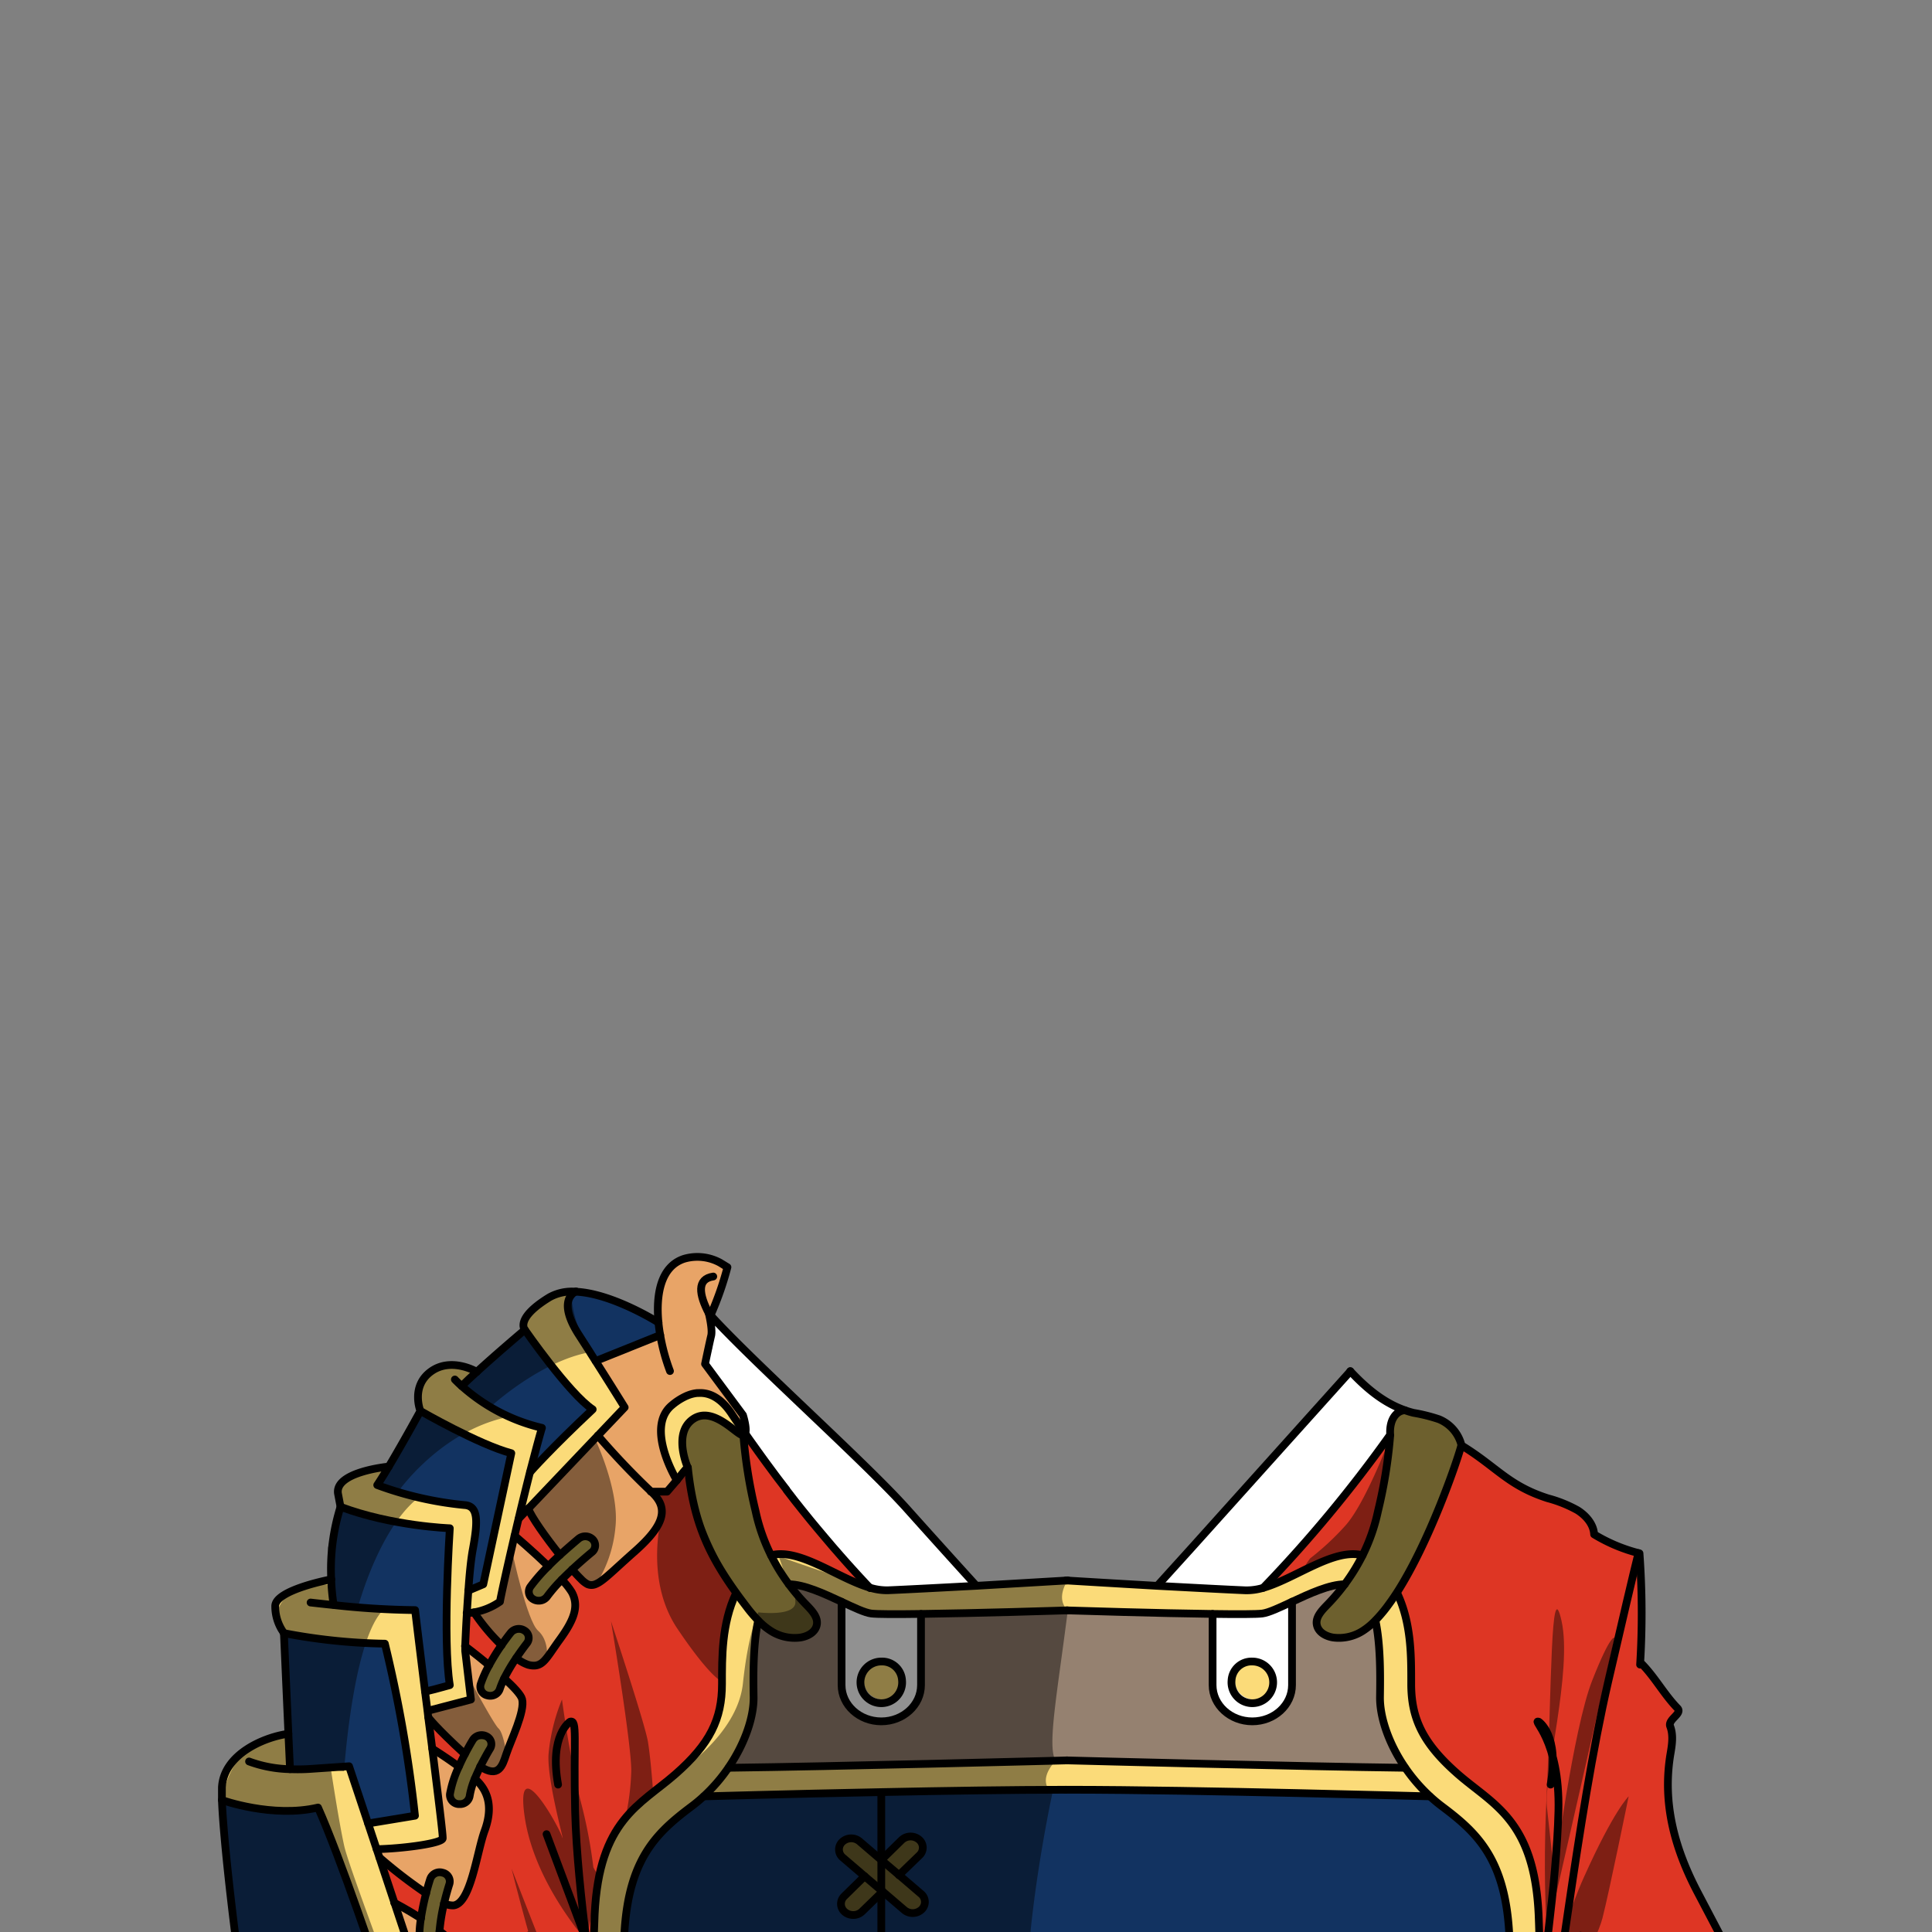 <svg xmlns="http://www.w3.org/2000/svg" viewBox="0 0 432 432">
  <rect x="0" y="0" width="432" height="432" fill="#808080" stroke="none"/>
  <defs>
    <style>.BUNTAI_OWL_OUTFIT_BUNTAI_OWL_OUTFIT_12_a{isolation:isolate;}.BUNTAI_OWL_OUTFIT_BUNTAI_OWL_OUTFIT_12_b{fill:#123361;}.BUNTAI_OWL_OUTFIT_BUNTAI_OWL_OUTFIT_12_c{fill:#e8a467;}.BUNTAI_OWL_OUTFIT_BUNTAI_OWL_OUTFIT_12_d{fill:#fbdb79;}.BUNTAI_OWL_OUTFIT_BUNTAI_OWL_OUTFIT_12_e{fill:#fff;}.BUNTAI_OWL_OUTFIT_BUNTAI_OWL_OUTFIT_12_f{fill:#958170;}.BUNTAI_OWL_OUTFIT_BUNTAI_OWL_OUTFIT_12_g{fill:#6d602e;}.BUNTAI_OWL_OUTFIT_BUNTAI_OWL_OUTFIT_12_h{fill:#de3624;}.BUNTAI_OWL_OUTFIT_BUNTAI_OWL_OUTFIT_12_i{fill:none;stroke:#000;stroke-linecap:round;stroke-linejoin:round;stroke-width:1.73px;}.BUNTAI_OWL_OUTFIT_BUNTAI_OWL_OUTFIT_12_j{opacity:0.43;mix-blend-mode:multiply;}</style>
  </defs>
  <g class="BUNTAI_OWL_OUTFIT_BUNTAI_OWL_OUTFIT_12_a">
    <path class="BUNTAI_OWL_OUTFIT_BUNTAI_OWL_OUTFIT_12_b" d="M147.63,298.53l-14.44,5.8c-.4-.64-.83-1.29-1.26-2l-2.35-3.66c-3.56-5.47-2.72-8-1.74-9.12a2.68,2.68,0,0,1,1-.75c8.18.42,18.37,6.89,18.37,6.89C147.33,296.67,147.46,297.6,147.63,298.53Z" />
    <path class="BUNTAI_OWL_OUTFIT_BUNTAI_OWL_OUTFIT_12_c" d="M97.45,453.29l-9.26-27.84s2.8,1.48,6,3.49a25.48,25.48,0,0,0-.26,6.11,2.15,2.15,0,0,0,2.2,1.84h.22a2.09,2.09,0,0,0,2-2.23,16.23,16.23,0,0,1,0-2.88c2.25,1.72,4.11,3.49,4.53,4.91,1.26,4.17-.68,17.19-1.45,21.45s-18.06,10.09-27.85,5h0C85,461.93,97.45,453.29,97.45,453.29Z" />
    <path class="BUNTAI_OWL_OUTFIT_BUNTAI_OWL_OUTFIT_12_c" d="M84.83,415.32l-.61-1.84c5.79-.12,14.66-1.29,14.77-2.42.08-.64-1-9.29-2.33-20,0,0,2.83,1.77,5.92,4a24.11,24.11,0,0,0-2,6.14,2.07,2.07,0,0,0,1.93,2.25l.27,0a2.17,2.17,0,0,0,2.21-1.79,16.79,16.79,0,0,1,1.15-3.89c3.51,3.07,3.86,7.1,2.2,11.63-1.74,4.72-3.1,16.36-7,16.71a4.74,4.74,0,0,1-2.1-.48c.58-2.45,1.17-4.27,1.19-4.31A2,2,0,0,0,99,418.75a2.25,2.25,0,0,0-2.76,1.35c0,.15-.47,1.41-.94,3.27A110.16,110.16,0,0,1,84.83,415.32Z" />
    <path class="BUNTAI_OWL_OUTFIT_BUNTAI_OWL_OUTFIT_12_c" d="M107.47,376.59A2,2,0,0,0,109,379.1a2.15,2.15,0,0,0,.62.08,2.21,2.21,0,0,0,2.13-1.46,19.35,19.35,0,0,1,1-2.43c2.08,1.88,3.77,3.68,4,4.64.71,2.72-2.52,9.22-3.55,12.34-.86,2.59-1.67,5.4-5.82,2.73h0c.86-1.72,1.7-3.22,2.2-4a1.94,1.94,0,0,0-.85-2.75,2.33,2.33,0,0,0-3,.78c-.08.12-.86,1.4-1.79,3.2-6.67-6.12-8.16-8.23-8.16-8.23h0l-.16-1.4h0l9.6-2.51-1.28-10.87s0-.4,0-1.11c0,0,2.55,1.92,5.38,4.28A24.53,24.53,0,0,0,107.47,376.59Z" />
    <path class="BUNTAI_OWL_OUTFIT_BUNTAI_OWL_OUTFIT_12_c" d="M141.79,347.08c-4.53,4-6.74,6.33-8.4,7.08a3.24,3.24,0,0,1-.45.18,2.21,2.21,0,0,1-1.58-.09,5.84,5.84,0,0,1-1.42-1.12c-.57-.56-1.27-1.29-2-2.16.91-.85,1.77-1.62,2.49-2.25h0c1.13-1,1.91-1.62,1.94-1.64a2.65,2.65,0,0,0,.29-.29,1.81,1.81,0,0,0,.19-.29.75.75,0,0,0,.07-.12c0-.09.07-.18.1-.27a1.36,1.36,0,0,0,.07-.35h0a.65.65,0,0,0,0-.24A1.2,1.2,0,0,0,133,345a1,1,0,0,0-.08-.23,1.79,1.79,0,0,0-.4-.61,2.38,2.38,0,0,0-3.14-.15c-.12.11-1.75,1.44-3.78,3.28a3.7,3.7,0,0,1-.28.28l-.11.09h0c-.43-.53-.86-1.07-1.28-1.62-.56-.73-1.11-1.46-1.64-2.18-1.08-1.47-2-2.87-2.79-4.06l-.33-.52a14.25,14.25,0,0,1-.8-1.45,1.74,1.74,0,0,1-.11-.25,1.66,1.66,0,0,1-.13-.32L133.68,321a167.46,167.46,0,0,0,11.85,12.47,7.31,7.31,0,0,1,.69.67h0C149.73,337.8,148,341.65,141.79,347.08Z" />
    <path class="BUNTAI_OWL_OUTFIT_BUNTAI_OWL_OUTFIT_12_c" d="M127.85,356c1.73,3.19.43,6.31-2.73,10.66s-3.8,6.41-7,5.59a8.59,8.59,0,0,1-2.69-1.52c1.27-1.89,2.35-3.26,2.37-3.29a1.91,1.91,0,0,0-.49-2.83,2.33,2.33,0,0,0-3.09.44c-.08.1-1,1.2-2.09,2.82a44.9,44.9,0,0,1-6.15-7.35,14.49,14.49,0,0,0,5.83-2.4c.09-.73,1.47-7.09,3.26-14.75,0,0,4,3.4,7.55,6.82a39.74,39.74,0,0,0-4,4.59,1.93,1.93,0,0,0,.64,2.8,2.32,2.32,0,0,0,1.21.33,2.28,2.28,0,0,0,1.87-.91,34.55,34.55,0,0,1,3.29-3.8A16.47,16.47,0,0,1,127.85,356Z" />
    <path class="BUNTAI_OWL_OUTFIT_BUNTAI_OWL_OUTFIT_12_c" d="M155.61,303,166,316.28s1.55,4.33-.39,2.46c-2.62-2.53-7.91-8.09-12.26-6.9-4,1.1-5.08,11.17-5.08,11.17l2.63,7.15L149,332.74l-3.51,1.34-4.86-4.31L134,322.05s7.18-2.77,7.5-3.06,11.08-10.53,11.08-10.53Z" />
    <path class="BUNTAI_OWL_OUTFIT_BUNTAI_OWL_OUTFIT_12_c" d="M159.17,294.14l3.25-9.52.11-1.07-1.66-.51-.54-1s-9-2.82-12.07,3.93a16.82,16.82,0,0,0-.63,12.6l-14.44,5.8,6.21,9.87L133.68,321l7.63,7.88,5.41-5.73,1.29-.86s-.06-7.4,3.4-9.05l3.47-1.65,4.44-14.9-.15-.89-.16-.9Z" />
    <path class="BUNTAI_OWL_OUTFIT_BUNTAI_OWL_OUTFIT_12_d" d="M166.66,320.49a.68.68,0,0,1-.43.49c-1.23.36-6.65-6.73-11.25-3.6s-1.23,10.75-1.23,10.75l-.91,1.06h0l0,0L151.34,331s-7.16-11.73-1.14-16.76a13.47,13.47,0,0,1,3.44-2.17l.31-.12.33-.12c.32-.1.63-.18.92-.24l.28-.05.38-.05.28,0c3.08-.21,5.53,1.79,7.36,4.5C164.53,317.46,165.59,319,166.66,320.49Z" />
    <path class="BUNTAI_OWL_OUTFIT_BUNTAI_OWL_OUTFIT_12_d" d="M139.72,314.72l-6,6.31-15.56,16.28L116,339.56c-.31,1.29-.61,2.57-.9,3.82-.06.24-.11.48-.17.71-.1.46-.21.91-.31,1.36-.49,2.13-.94,4.13-1.33,5.87-.12.53-.24,1-.34,1.53,0,.17-.08.34-.11.5s-.13.59-.2.87c-.2.94-.38,1.74-.51,2.37l-.2,1c0,.13,0,.24-.07.33s0,.16,0,.2q-.78.53-1.53.93h0a15.31,15.31,0,0,1-1.8.81,11.71,11.71,0,0,1-1.28.41l-.63.15-.57.11a11.35,11.35,0,0,1-1.63.15c-.19,3.14-.31,5.9-.38,7.37h0c0,.71,0,1.11,0,1.11l.66,5.56h0l.27,2.31v0l.2,1.67h0l.15,1.28-1.73.45-7.87,2.06h0c.05.46.11.93.16,1.4.31,2.4.62,4.77.9,7.05h0c1.35,10.75,2.41,19.4,2.33,20-.11,1.13-9,2.3-14.77,2.42l.61,1.84,3.36,10.13,9.26,27.84s-.35.25-1,.66l-.3.19c-.52.33-1.18.74-2,1.2l-1,.55c-.19.11-.39.23-.6.33-1,.57-2.1,1.16-3.32,1.76l-1.24.61-.11.05h0l0,0-.06,0-.2.09-.54.26-.29.13c-.65.29-1.31.58-2,.86s-1.63.65-2.47.94l-1.14.39c-.4.14-.81.27-1.22.38l-1.19.34-.07,0c-.43.12-.86.22-1.29.32s-.68.16-1,.22l-.54.1c-.78.15-1.56.26-2.34.34-.6.07-1.19.11-1.79.13-1.26,0-2.39.06-3.43.07H65.82l-.54,0c-.4,0-.78,0-1.15-.08a5.61,5.61,0,0,1-.59-.06l-.37-.05-.34-.05a8.69,8.69,0,0,1-2.73-.84l-.26-.15-.36-.23a2.85,2.85,0,0,1-.33-.25A7.27,7.27,0,0,1,57,458.38c-.11-.27-.21-.56-.32-.86a.24.24,0,0,0,0-.08v0a3.38,3.38,0,0,1-.13-.42c0-.14-.09-.29-.13-.43-.25-.89-.48-1.89-.72-3l.09,0,.33.06.09,0,1.28.21.28,0,.31,0,.65.09,1.25.15.69.07.49,0,.86.07c.79.06,1.64.11,2.53.15l.55,0h.14l.82,0a56.89,56.89,0,0,0,22-3.66c-3.88-11.62-12-35.48-16.93-46.7a30.67,30.67,0,0,1-7.75.74l-.66,0c-.4,0-.81,0-1.2-.06l-.63,0a49.15,49.15,0,0,1-8.7-1.52l-.39-.11c-1.05-.29-1.78-.53-2-.62l-.13,0c0-1.16,0-2.13,0-2.84,0-.24,0-.47.06-.7s.07-.43.11-.64A9.13,9.13,0,0,1,51,395.24c.09-.16.19-.31.29-.46a.47.47,0,0,0,.09-.12c.12-.17.25-.33.38-.49A12,12,0,0,1,53,392.88c.19-.18.37-.35.58-.52l.79-.64c.24-.17.48-.35.73-.51l.77-.5,0,0,.84-.47c.56-.31,1.14-.59,1.72-.84.29-.13.57-.25.86-.36l.47-.19,1-.34.68-.2.39-.11.79-.2c.29-.07.59-.14.87-.19h.06l.37-.07.58-.09.37,8a42.54,42.54,0,0,0,4.61-.06l4.49-.31.91-.06L77,395l1-.07,4.27,12.84L92.79,406a296.75,296.75,0,0,0-6.73-38.51c-1.42,0-2.84,0-4.24-.1l-1.21-.07c-1.86-.11-3.68-.26-5.38-.44-1.35-.15-2.63-.3-3.83-.46l-.81-.11L69,366.13,67.86,366c-2.06-.33-3.52-.61-4.11-.72l-.17,0-.13,0a6.39,6.39,0,0,1-.62-.94l-.19-.38c-.08-.15-.15-.3-.22-.46a2.69,2.69,0,0,1-.21-.52h0a2.79,2.79,0,0,1-.14-.37,6.23,6.23,0,0,1-.26-.86c-.05-.19-.08-.38-.12-.57a4.34,4.34,0,0,1-.08-.52,2.92,2.92,0,0,1-.06-.44,2.86,2.86,0,0,1,0-.42c0-.17,0-.36,0-.54a1.32,1.32,0,0,1,0-.34,2,2,0,0,1,.1-.32v0a2.28,2.28,0,0,1,.17-.3l.2-.3.09-.08a1.3,1.3,0,0,1,.19-.22l.08-.07.27-.24a4.63,4.63,0,0,1,.42-.32c.12-.09.25-.17.38-.25s.42-.25.64-.37l.47-.25a35.89,35.89,0,0,1,6.58-2.26l.67-.17.42-.1.64-.14,1-.22.16,0a49.4,49.4,0,0,0,.54,5.71c1.22.12,2.6.26,4.06.38l1.1.1.32,0h.3l.43,0,.5,0,.2,0,1.13.09c.76.06,1.53.12,2.28.16l.5,0h.26l.28,0c1.34.08,2.64.14,3.86.17l1,0h2c.63,5.33,1.42,11.78,2.22,18.28,1.1-.24,2.85-.69,5.53-1.45-1.65-10.1,0-35.08,0-35.08s-.38,0-1.07-.06h-.2l-.67,0-.25,0c-.82-.06-1.84-.16-3-.29l-.62-.07c-1.78-.21-3.86-.51-6.13-.93h0l-1.15-.22c-1.1-.21-2.23-.46-3.39-.74L83,339.07l-.33-.09-.87-.23c-1.37-.37-2.75-.79-4.12-1.26l-1.55-.56-.59-3a2.56,2.56,0,0,1,0-.39,1.9,1.9,0,0,1,0-.41v0a2.49,2.49,0,0,1,.09-.37,2,2,0,0,1,.13-.34l.09-.16a3.05,3.05,0,0,1,.63-.81h0l.39-.36.4-.31a5.84,5.84,0,0,1,.53-.33,10.91,10.91,0,0,1,1.08-.55,17.61,17.61,0,0,1,2.31-.84l.54-.15.53-.14.24-.06c.59-.14,1.18-.26,1.71-.36.35-.07.68-.13,1-.17h0l.27-.05L86,328l.16,0,.22,0,.53-.06c-.92,1.55-1.82,3-2.58,4.15.4.15.79.29,1.19.42l.94.32,1,.33,1.54.48.07,0c1.59.47,3.11.87,4.53,1.21a70.8,70.8,0,0,0,8.56,1.55l.62.06c.37,0,.71.06,1,.08,3.19.18,3,3.77,1.89,9.88-.41,2.16-.75,5.66-1,9.26l3.36-1.42s4.26-20,6.27-29.3l-.71-.2-.74-.23c-.5-.16-1-.34-1.55-.54s-1.38-.53-2.1-.83l-1.19-.5-.19-.09c-.93-.41-1.86-.84-2.79-1.27l-.41-.19-1-.47c-1.48-.72-2.89-1.44-4.16-2.11l-.71-.37-.48-.25c-1.71-.92-3.06-1.67-3.77-2.07l-.21-.12-.16-.09-.09-.05L94,315.5l-.06-.14,0-.1s0-.08,0-.13,0-.09,0-.15l-.06-.18a.17.17,0,0,0,0-.07h0l-.06-.22a3.59,3.59,0,0,1-.08-.35c0-.17-.07-.35-.1-.54a6.92,6.92,0,0,1,2.77-6.87,7.76,7.76,0,0,1,4.73-1.53l.55,0,.5,0c.29,0,.59.08.87.13l.28.06a11.37,11.37,0,0,1,1.8.54,2.65,2.65,0,0,1,.3.11,6.37,6.37,0,0,1,.72.33l.16.08h0l.16.08.14.07.08,0,0,0c-1.23,1.12-2.38,2.21-3.37,3.18.68.6,1.56,1.35,2.64,2.15l.42.31c.43.32.87.63,1.34.95l1,.65c.33.22.68.43,1,.65q.83.5,1.74,1l.68.36c.53.27,1.08.53,1.64.79l.08,0h0l1.4.61,1.32.5c.46.18.94.34,1.43.49s1.15.35,1.74.5,1,.25,1.46.36c-.78,2.66-1.71,6.15-2.66,9.92.26-.31,4.81-5.42,14-14.05-.32-.21-.65-.46-1-.74l-.59-.5-.57-.52-.59-.56c-.4-.39-.8-.81-1.21-1.24l-1.07-1.16c0-.07-.12-.14-.18-.21-.42-.48-.85-1-1.26-1.46s-.85-1-1.26-1.52c-.21-.25-.41-.5-.61-.76s-.61-.75-.89-1.12-.38-.48-.56-.71l-.34-.44c-.67-.86-1.3-1.69-1.87-2.46l-.48-.64c-1.4-1.88-2.38-3.29-2.63-3.65a.34.34,0,0,1-.06-.09s-2.33-2.51,5.53-7.29a10.23,10.23,0,0,1,6-1.23,2.68,2.68,0,0,0-1,.75c-1,1.1-1.82,3.65,1.74,9.12l2.35,3.66c.43.67.86,1.32,1.26,2C136.91,310.18,139.72,314.72,139.72,314.72Z" />
    <path class="BUNTAI_OWL_OUTFIT_BUNTAI_OWL_OUTFIT_12_b" d="M71.11,404.17c5,11.23,13.06,35.09,16.93,46.71-15.36,6.21-32.35,2.64-32.35,2.64-1.76-8.67-5.65-39.67-6.07-51C49.62,402.5,60.92,406.57,71.11,404.17Z" />
    <path class="BUNTAI_OWL_OUTFIT_BUNTAI_OWL_OUTFIT_12_b" d="M132.53,315.14c-9.2,8.63-13.75,13.74-14,14.05,1-3.77,1.89-7.26,2.68-9.92a41,41,0,0,1-17.94-9.35c1-1,2.14-2.06,3.37-3.18h0c4.91-4.48,10.74-9.39,10.74-9.39S127.29,311.68,132.53,315.14Z" />
    <path class="BUNTAI_OWL_OUTFIT_BUNTAI_OWL_OUTFIT_12_b" d="M114.32,324.94c-2,9.33-6.27,29.31-6.27,29.31l-3.36,1.42c.27-3.6.62-7.1,1-9.26,1.16-6.11,1.31-9.7-1.89-9.88a77.56,77.56,0,0,1-19.49-4.47c.77-1.15,1.67-2.6,2.59-4.15,3.31-5.54,7.06-12.42,7.06-12.42S107,323,114.32,324.94Z" />
    <path class="BUNTAI_OWL_OUTFIT_BUNTAI_OWL_OUTFIT_12_b" d="M100.58,341.72s-1.64,25,0,35.08c-2.69.76-4.43,1.2-5.53,1.45-.8-6.5-1.6-12.95-2.23-18.28a181.15,181.15,0,0,1-18.22-1.13,47.29,47.29,0,0,1-.54-5.71,46.43,46.43,0,0,1,2.08-16.2C87.68,341.27,100.58,341.72,100.58,341.72Z" />
    <path class="BUNTAI_OWL_OUTFIT_BUNTAI_OWL_OUTFIT_12_b" d="M92.79,406l-10.47,1.73-4.27-12.83-8.6.59a42.33,42.33,0,0,1-4.6.06l-.37-8-1-22.45a129.63,129.63,0,0,0,22.61,2.36A296.75,296.75,0,0,1,92.79,406Z" />
    <path class="BUNTAI_OWL_OUTFIT_BUNTAI_OWL_OUTFIT_12_b" d="M197.06,453.82V477h-54.3s-1.74-9.48-3.1-34.47,5.92-31.8,15-38.63a34.33,34.33,0,0,0,2.69-2.24h0c.56,0,18.77-.54,39.67-.95V415.9l-4.87-4.17a2.9,2.9,0,0,0-3.85.12,2.33,2.33,0,0,0,.13,3.52l4.86,4.16L188.78,424a2.35,2.35,0,0,0,.13,3.53,2.9,2.9,0,0,0,1.87.67,2.81,2.81,0,0,0,2-.8l4.3-4.18v23.32l-4.87-4.17a2.9,2.9,0,0,0-3.85.12,2.33,2.33,0,0,0,.13,3.52l4.86,4.16-4.55,4.45a2.35,2.35,0,0,0,.13,3.53,2.9,2.9,0,0,0,1.87.67,2.84,2.84,0,0,0,2-.79Z" />
    <path class="BUNTAI_OWL_OUTFIT_BUNTAI_OWL_OUTFIT_12_e" d="M194.83,360.79c-1.46-.18-3.89-1.34-6.65-2.63v18.63c0,4.48,4,8.11,8.88,8.11s8.88-3.63,8.88-8.11V360.88C200.45,361,196.12,361,194.83,360.79ZM197.06,380a4.26,4.26,0,1,1,4.63-4.25A4.45,4.45,0,0,1,197.06,380Z" />
    <path class="BUNTAI_OWL_OUTFIT_BUNTAI_OWL_OUTFIT_12_d" d="M197.06,371.52a4.26,4.26,0,1,0,4.64,4.23A4.45,4.45,0,0,0,197.06,371.52Z" />
    <path class="BUNTAI_OWL_OUTFIT_BUNTAI_OWL_OUTFIT_12_d" d="M280,371.52a4.26,4.26,0,1,0,4.64,4.23A4.45,4.45,0,0,0,280,371.52Z" />
    <path class="BUNTAI_OWL_OUTFIT_BUNTAI_OWL_OUTFIT_12_b" d="M322.39,403.91c9.11,6.83,16.38,13.65,15,38.63s-3.1,34.47-3.1,34.47H197.06V453.82l.27-.27,4.87,4.17a2.92,2.92,0,0,0,3.85-.12,2.33,2.33,0,0,0-.14-3.52L201,449.91l4.56-4.45a2.33,2.33,0,0,0-.13-3.52,2.9,2.9,0,0,0-3.85.12l-4.56,4.46V423.2l.27-.27,4.87,4.17a2.91,2.91,0,0,0,3.85-.12,2.33,2.33,0,0,0-.14-3.52L201,419.29l4.56-4.45a2.33,2.33,0,0,0-.13-3.52,2.91,2.91,0,0,0-3.85.11l-4.56,4.47V400.72c14.06-.29,29.33-.52,41.26-.53h.44c29.64,0,80,1.45,80.93,1.48h0A34.17,34.17,0,0,0,322.39,403.91Z" />
    <path class="BUNTAI_OWL_OUTFIT_BUNTAI_OWL_OUTFIT_12_d" d="M344.11,428c-1-21.09-10.18-24.45-18-31.28s-10.48-12.4-10.48-20.2c0-5.93.1-13.44-3.12-20.28l-.1-.06c-.74,1.14-1.49,2.21-2.24,3.2a31,31,0,0,1-2.65,3.08c1.2,5.53,1.1,12.48,1,17s1.87,10.34,5.64,15.83c-23.35-.29-71.39-1.54-75.55-1.65-3.12.08-52.07,1.36-75.7,1.65,3.76-5.49,5.71-11.42,5.64-15.83s-.17-11.45,1-17a29.71,29.71,0,0,1-2.65-3.08c-.82-1.08-1.61-2.12-2.34-3.14-3.22,6.84-3.12,14.35-3.12,20.28,0,7.8-2.62,13.38-10.47,20.2S133.94,406.92,133,428c-.28,6-.34,12-.26,17.73.14,9.95.72,18.94,1.39,25a.41.41,0,0,1,.05.09l-.05,0c.17,1.5.34,2.82.5,3.94.14.88.27,1.63.4,2.25h7.76s-1.74-9.48-3.1-34.47,5.92-31.8,15-38.63a34.33,34.33,0,0,0,2.69-2.24h0c.56,0,18.77-.54,39.67-.95,14.06-.29,29.33-.52,41.26-.53h.44c29.64,0,80,1.45,80.93,1.48h0a34.17,34.17,0,0,0,2.68,2.24c9.11,6.83,16.38,13.65,15,38.63s-3.1,34.47-3.1,34.47h7.76a.66.66,0,0,0,0-.09s0-.08,0-.13a1,1,0,0,1,0-.14c.1-.54.21-1.17.32-1.89.16-1.12.33-2.45.5-3.95l-.06.05a.6.6,0,0,1,.06-.11h0c.66-6.09,1.24-15.06,1.38-25C344.44,440,344.39,434,344.11,428Z" />
    <path class="BUNTAI_OWL_OUTFIT_BUNTAI_OWL_OUTFIT_12_d" d="M188.18,358.16c2.76,1.29,5.19,2.45,6.65,2.63,1.29.16,5.62.17,11.11.09,12.41-.16,30.69-.73,32.66-.79h0c2.6.08,20.36.64,32.5.79,5.49.08,9.81.07,11.1-.09,1.45-.18,3.9-1.34,6.66-2.63,3.87-1.8,8.4-3.87,11.8-3.91a42.79,42.79,0,0,0,4-6.48c-6.39-1.69-15,5.2-22.22,7.28h0a13.1,13.1,0,0,1-3.92.55c-3.95-.16-11.91-.59-19.73-1-9.23-.53-18.25-1.07-20.12-1.19h-.1l-20.28,1.19c-7.81.45-15.79.88-19.74,1a12.93,12.93,0,0,1-3.89-.54h0c-7.22-2.06-15.84-9-22.24-7.28a42.79,42.79,0,0,0,4,6.48C179.78,354.29,184.31,356.36,188.18,358.16Z" />
    <path class="BUNTAI_OWL_OUTFIT_BUNTAI_OWL_OUTFIT_12_f" d="M238.61,393.63c-3.12.08-52.07,1.36-75.7,1.65,3.76-5.49,5.71-11.42,5.64-15.83s-.17-11.45,1-17a14.53,14.53,0,0,0,2.37,2,9.87,9.87,0,0,0,7,1.7c1.69-.29,3.38-1.35,3.63-2.9s-1.13-3.15-2.36-4.42a44.11,44.11,0,0,1-3.88-4.56c3.4,0,7.93,2.11,11.8,3.91v18.63c0,4.48,4,8.11,8.88,8.11s8.88-3.63,8.88-8.11V360.88c12.41-.16,30.69-.73,32.66-.79h0c2.6.08,20.36.64,32.5.79v15.91c0,4.48,4,8.11,8.88,8.11s8.88-3.63,8.88-8.11V358.16c3.87-1.8,8.4-3.87,11.8-3.91a44.11,44.11,0,0,1-3.88,4.56c-1.23,1.27-2.65,2.74-2.36,4.42s1.94,2.61,3.62,2.9a9.89,9.89,0,0,0,7-1.7,15,15,0,0,0,2.37-2c1.2,5.53,1.1,12.48,1,17s1.87,10.34,5.64,15.83C290.81,395,242.77,393.74,238.61,393.63Z" />
    <path class="BUNTAI_OWL_OUTFIT_BUNTAI_OWL_OUTFIT_12_e" d="M282.24,360.79c-1.29.16-5.61.17-11.1.09v15.91c0,4.48,4,8.11,8.88,8.11s8.88-3.63,8.88-8.11V358.16C286.13,359.45,283.7,360.61,282.24,360.79ZM280,380a4.26,4.26,0,1,1,4.64-4.25A4.46,4.46,0,0,1,280,380Z" />
    <path class="BUNTAI_OWL_OUTFIT_BUNTAI_OWL_OUTFIT_12_g" d="M176.38,354.25a42.79,42.79,0,0,1-4-6.48,41.37,41.37,0,0,1-3.46-9.89,108.45,108.45,0,0,1-2.72-16.9c-1.23.35-6.66-6.73-11.25-3.6s-1.23,10.75-1.23,10.75c1.22,11.68,4.28,19,10.85,28.12.73,1,1.52,2.06,2.34,3.14a29.71,29.71,0,0,0,2.65,3.08,14.53,14.53,0,0,0,2.37,2,9.87,9.87,0,0,0,7,1.7c1.69-.29,3.38-1.35,3.63-2.9s-1.13-3.15-2.36-4.42A44.11,44.11,0,0,1,176.38,354.25Z" />
    <path class="BUNTAI_OWL_OUTFIT_BUNTAI_OWL_OUTFIT_12_g" d="M129.39,344.05c-.15.12-2,1.62-4.2,3.66h0c-.83.76-1.72,1.6-2.58,2.48a39.74,39.74,0,0,0-4,4.59,1.93,1.93,0,0,0,.64,2.8,2.32,2.32,0,0,0,1.21.33,2.28,2.28,0,0,0,1.87-.91,34.55,34.55,0,0,1,3.29-3.8c.76-.78,1.55-1.53,2.3-2.24,2.34-2.19,4.4-3.87,4.44-3.9a1.92,1.92,0,0,0,.17-2.87A2.36,2.36,0,0,0,129.39,344.05Z" />
    <path class="BUNTAI_OWL_OUTFIT_BUNTAI_OWL_OUTFIT_12_g" d="M99,418.75a2.25,2.25,0,0,0-2.76,1.35c0,.15-.47,1.41-.94,3.27a55.14,55.14,0,0,0-1.15,5.57,25.48,25.48,0,0,0-.26,6.11,2.15,2.15,0,0,0,2.2,1.84h.22a2.09,2.09,0,0,0,2-2.23,16.23,16.23,0,0,1,0-2.88,41.36,41.36,0,0,1,1-6.2c.58-2.45,1.17-4.27,1.19-4.31A2,2,0,0,0,99,418.75Z" />
    <path class="BUNTAI_OWL_OUTFIT_BUNTAI_OWL_OUTFIT_12_g" d="M108.75,388.21a2.33,2.33,0,0,0-3,.78c-.08.12-.86,1.4-1.79,3.2-.43.84-.91,1.79-1.35,2.8a24.11,24.11,0,0,0-2,6.14,2.07,2.07,0,0,0,1.93,2.25l.27,0a2.17,2.17,0,0,0,2.21-1.79,16.79,16.79,0,0,1,1.15-3.89c.38-.92.8-1.84,1.23-2.72h0c.86-1.72,1.7-3.22,2.2-4A1.94,1.94,0,0,0,108.75,388.21Z" />
    <path class="BUNTAI_OWL_OUTFIT_BUNTAI_OWL_OUTFIT_12_g" d="M117.3,364.62a2.33,2.33,0,0,0-3.09.44c-.08.1-1,1.2-2.09,2.82a45.55,45.55,0,0,0-2.76,4.47,24.53,24.53,0,0,0-1.89,4.24A2,2,0,0,0,109,379.1a2.15,2.15,0,0,0,.62.08,2.21,2.21,0,0,0,2.13-1.46,19.35,19.35,0,0,1,1-2.43,38.94,38.94,0,0,1,2.68-4.55c1.27-1.89,2.35-3.26,2.37-3.29A1.91,1.91,0,0,0,117.3,364.62Z" />
    <path class="BUNTAI_OWL_OUTFIT_BUNTAI_OWL_OUTFIT_12_g" d="M201,419.29l4.56-4.45a2.33,2.33,0,0,0-.13-3.52,2.91,2.91,0,0,0-3.85.11l-4.56,4.47-4.87-4.17a2.9,2.9,0,0,0-3.85.12,2.33,2.33,0,0,0,.13,3.52l4.86,4.16L188.78,424a2.35,2.35,0,0,0,.13,3.53,2.9,2.9,0,0,0,1.87.67,2.81,2.81,0,0,0,2-.8l4.3-4.18v-.49l.27.22,4.87,4.17a2.91,2.91,0,0,0,3.85-.12,2.33,2.33,0,0,0-.14-3.52Z" />
    <path class="BUNTAI_OWL_OUTFIT_BUNTAI_OWL_OUTFIT_12_g" d="M321.78,317.36a37,37,0,0,0-5.67-1.42,19.93,19.93,0,0,1-2.23-.69l-.31.68c-2.1.2-3.5.57-3.23,4.76l.51.29a108.23,108.23,0,0,1-2.73,16.9,41.34,41.34,0,0,1-3.45,9.89,42.79,42.79,0,0,1-4,6.48,44.11,44.11,0,0,1-3.88,4.56c-1.23,1.27-2.65,2.74-2.36,4.42s1.94,2.61,3.62,2.9a9.89,9.89,0,0,0,7-1.7,15,15,0,0,0,2.37-2,31,31,0,0,0,2.65-3.08c.75-1,1.5-2.06,2.24-3.2,7.28-11.29,13.53-29.43,14.45-33A8.5,8.5,0,0,0,321.78,317.36Z" />
    <path class="BUNTAI_OWL_OUTFIT_BUNTAI_OWL_OUTFIT_12_e" d="M218.29,354.56l-1.92.11-8.36.47-1.63.09h-.14l-2.34.13h0l-2,.1-3.3.14a12.56,12.56,0,0,1-3.88-.54h0l-.59-.63h0c-.45-.47-.88-.94-1.31-1.41-.64-.68-1.27-1.37-1.89-2.06-1.26-1.38-2.49-2.77-3.71-4.18-.47-.53-.93-1.06-1.38-1.6a306.65,306.65,0,0,1-19.1-24.67c.38-1.17-.53-4-.53-4l-8.64-10.89s2.38-4.57,1.6-5.57c1.14-.9-1-4.38,1.77-4.73,9.47,10.54,32.21,31.3,41.7,41.83Q210.39,345.86,218.29,354.56Z" />
    <path class="BUNTAI_OWL_OUTFIT_BUNTAI_OWL_OUTFIT_12_e" d="M302,306.61q-13.69,15.25-27.42,30.5-7.84,8.75-15.74,17.45c7.82.45,15.78.88,19.73,1a13.1,13.1,0,0,0,3.92-.55h0a295.79,295.79,0,0,0,27.89-34.36c.29-5.12,1.48-4.39,3.23-4.76l.31-.68C309.19,313.54,305.36,310.26,302,306.61Z" />
    <path class="BUNTAI_OWL_OUTFIT_BUNTAI_OWL_OUTFIT_12_h" d="M96.66,391s2.83,1.77,5.92,4c.44-1,.92-2,1.35-2.8-6.67-6.12-8.16-8.23-8.16-8.23h0c.31,2.4.61,4.77.9,7.05Z" />
    <path class="BUNTAI_OWL_OUTFIT_BUNTAI_OWL_OUTFIT_12_h" d="M94.14,428.94a55.14,55.14,0,0,1,1.15-5.57,110.16,110.16,0,0,1-10.46-8.05l3.36,10.13S91,426.93,94.14,428.94Z" />
    <path class="BUNTAI_OWL_OUTFIT_BUNTAI_OWL_OUTFIT_12_h" d="M122.61,350.2c.86-.88,1.75-1.72,2.58-2.48h0c-3.17-4-6.42-8.57-7.08-10.41L116,339.56c-.31,1.29-.61,2.57-.9,3.82C115.06,343.38,119.05,346.78,122.61,350.2Z" />
    <path class="BUNTAI_OWL_OUTFIT_BUNTAI_OWL_OUTFIT_12_h" d="M112.12,367.88a44.9,44.9,0,0,1-6.15-7.35,10.12,10.12,0,0,1-1.62.16c-.19,3.14-.31,5.9-.37,7.37h0s2.55,1.92,5.38,4.28A45.55,45.55,0,0,1,112.12,367.88Z" />
    <path class="BUNTAI_OWL_OUTFIT_BUNTAI_OWL_OUTFIT_12_h" d="M166.23,321a108.45,108.45,0,0,0,2.72,16.9,41.37,41.37,0,0,0,3.46,9.89c6.4-1.7,15,5.22,22.24,7.28a303.9,303.9,0,0,1-28-34.56A.65.65,0,0,1,166.23,321Z" />
    <path class="BUNTAI_OWL_OUTFIT_BUNTAI_OWL_OUTFIT_12_h" d="M164.6,356.25a25.24,25.24,0,0,0-1.2,3c-.1.28-.19.57-.27.86s-.25.83-.35,1.24-.26,1.06-.36,1.59c-.08.37-.15.75-.21,1.12s-.14.85-.2,1.27a.43.43,0,0,0,0,.11c0,.22-.05.44-.07.66s0,.39-.07.58,0,.39-.07.58,0,.13,0,.2l-.09,1.12c0,.62-.07,1.23-.1,1.84s0,1,0,1.45c0,.71,0,1.42,0,2.1v2.53A26,26,0,0,1,161,382c-.09.43-.2.86-.32,1.28,0,.21-.12.42-.18.63-.13.42-.28.83-.44,1.24a21.74,21.74,0,0,1-2.47,4.57c-.12.17-.24.35-.37.52s-.47.62-.72.93-.65.8-1,1.21c-.17.2-.36.4-.54.6a46.75,46.75,0,0,1-3.88,3.72h0c-.74.64-1.49,1.25-2.24,1.85l-.16.13-1.34,1.05-2.19,1.72c-1,.81-2,1.65-2.93,2.56,0,0,0,0,0,0q-.75.72-1.47,1.5l-.49.56c-.11.12-.21.25-.31.37h0l0,.06q-.33.4-.66.84l0,0c-.23.31-.45.62-.67.94q-.67,1-1.29,2.1c-.08.16-.17.32-.26.48s-.23.44-.33.67-.2.4-.29.6h0l-.53,1.26-.5,1.35c-.07.23-.15.47-.23.71l0,.06c-.23.72-.43,1.47-.63,2.27-.14.6-.28,1.22-.4,1.86l-.09.44q-.24,1.29-.42,2.73c0,.31-.09.62-.11.94s-.08.65-.11,1l-.09,1c0,.17,0,.35,0,.52L133,428c-.28,6-.34,12-.27,17.73,0,2.66.11,5.24.21,7.72.05,1.49.12,2.94.19,4.34,0,.09,0,.19,0,.29,0,1.23.13,2.42.2,3.57,0,.58.08,1.14.12,1.7.08,1.11.16,2.17.25,3.19,0,.5.09,1,.13,1.48,0,.24.05.48.07.71,0,.45.09.88.13,1.3,0,.25,0,.49.08.73v.05c.17,1.5.34,2.82.5,3.94l-1.09.19h0q-7.82,1.31-15.61,2.65c-8.12,1.38-16.3,2.75-24.55,2.77a71.57,71.57,0,0,1-31.62-7.15c.31-.28.61-.56.9-.86s.48-.49.7-.74a3.11,3.11,0,0,0,.29-.33c.22-.25.43-.51.65-.78l0,0c.24-.31.48-.63.7-1l0-.06c.2-.29.39-.58.57-.88s.39-.66.57-1,.27-.51.39-.77a.54.54,0,0,1,0-.11c.14-.29.27-.6.4-.9a.08.08,0,0,0,0,0,.5.5,0,0,0,0-.13l.2-.51.16-.45a1.09,1.09,0,0,0,0-.17c.08-.2.14-.4.2-.6s.12-.41.17-.62h.44c1,0,2.17,0,3.43-.07.6,0,1.19-.06,1.79-.13h0l.38.19h0a16.26,16.26,0,0,0,2.91,1.07c.44.12.9.23,1.37.32h0c.32.06.65.12,1,.16s.41.06.61.08a14.72,14.72,0,0,0,1.49.13,8.36,8.36,0,0,0,1,0,34.51,34.51,0,0,0,10.16-1.38,29.35,29.35,0,0,0,3.83-1.38l.36-.16.95-.48.52-.28c.34-.19.66-.39,1-.59a4.89,4.89,0,0,0,2.31-2.68c.78-4.26,2.73-17.28,1.46-21.45-.42-1.42-2.27-3.19-4.52-4.9a37.8,37.8,0,0,1,1-6.21,4.52,4.52,0,0,0,2.09.48c3.88-.35,5.24-12,7-16.71,1.67-4.53,1.31-8.56-2.2-11.63.38-.92.8-1.84,1.23-2.72a7.18,7.18,0,0,0,.74.42l.27.15.1.06h0a6.28,6.28,0,0,0,1,.35l.33.06a2.09,2.09,0,0,0,2-.68,2.11,2.11,0,0,0,.19-.23,2.4,2.4,0,0,0,.18-.26c.11-.18.21-.38.31-.58a19.19,19.19,0,0,0,.74-2c1-3.12,4.26-9.62,3.55-12.34-.26-1-2-2.76-4-4.64a36.69,36.69,0,0,1,2.68-4.54c.18.14.37.27.55.39l0,0a9.84,9.84,0,0,0,1.13.69l.26.13a4.4,4.4,0,0,0,.73.27,4.75,4.75,0,0,0,1.52.17h0a.88.88,0,0,0,.24,0l.26-.06a.81.81,0,0,0,.25-.09l.15-.06a1.06,1.06,0,0,0,.21-.11l.08-.05a1.14,1.14,0,0,0,.23-.15l.09-.07a1.57,1.57,0,0,0,.24-.21,5.43,5.43,0,0,0,.53-.54l.31-.38c.77-1,1.62-2.31,2.85-4,3.17-4.35,4.47-7.47,2.74-10.66a16.47,16.47,0,0,0-2.24-2.8c.76-.78,1.55-1.53,2.3-2.24.76.87,1.46,1.6,2,2.16a5.84,5.84,0,0,0,1.42,1.12,2.21,2.21,0,0,0,1.58.09,3.24,3.24,0,0,0,.45-.18c1.66-.75,3.87-3.09,8.4-7.08,6.17-5.43,7.94-9.28,4.44-12.91h0a7.31,7.31,0,0,0-.69-.67h3.63l2.18-2.54,1.46-1.72,0,0h0l.91-1.06c.05.57.12,1.13.19,1.68q.19,1.57.45,3.06c.09.54.18,1.08.28,1.6a.06.06,0,0,0,0,0c.06.28.11.55.17.82s.12.56.19.84a.65.65,0,0,0,0,.19c.09.39.18.77.28,1.14s.24.93.36,1.38a.14.14,0,0,1,0,.06l.39,1.29.42,1.24c.07.21.14.41.22.62a48.08,48.08,0,0,0,3.08,6.76c.29.54.6,1.07.93,1.61q.21.38.45.75c.34.56.7,1.12,1.07,1.69.17.27.35.55.55.83C163.39,354.56,164,355.39,164.6,356.25Z" />
    <path class="BUNTAI_OWL_OUTFIT_BUNTAI_OWL_OUTFIT_12_h" d="M391.91,457.61l.52-4c-2.49-3.22-2.12-7.54-3.21-11.35a30.2,30.2,0,0,0-2.46-5.52q-3.52-6.72-7.06-13.44c-5.27-10-8-20.18-6.14-31.17.34-2,.67-4.16-.07-6.09-.59-1.57,2.82-2.84,1.62-4.07-3-3.08-5.08-7-8.07-10l-.28.26a186.11,186.11,0,0,0-.13-24.88l-.27-.07a36.7,36.7,0,0,1-9.88-4.17c-.11-2.21-1.73-4.15-3.73-5.41a28.66,28.66,0,0,0-6.62-2.66c-8.93-2.87-11.4-7-19.3-11.82-.92,3.54-7.17,21.68-14.45,33l.1.06c3.22,6.84,3.12,14.35,3.12,20.28,0,7.8,2.62,13.38,10.48,20.2s17.06,10.19,18,31.28c.28,6,.33,12,.25,17.73-.14,9.94-.72,18.91-1.38,25,.32-.64.64-1.28.95-1.92-.11.5-.21,1-.32,1.41-.42,1.88-.77,3.41-1,4.55,5.54.93,5.51,1.87,11,2.82,8.13,1.37,11.66,2.75,19.91,2.77,11.17,0,15.27-2.4,25.14-7.15A19.89,19.89,0,0,1,391.91,457.61Z" />
    <path class="BUNTAI_OWL_OUTFIT_BUNTAI_OWL_OUTFIT_12_h" d="M282.45,355.05c7.23-2.08,15.83-9,22.22-7.28a41.34,41.34,0,0,0,3.45-9.89,108.23,108.23,0,0,0,2.73-16.9l-.51-.29A295.79,295.79,0,0,1,282.45,355.05Z" />
    <path class="BUNTAI_OWL_OUTFIT_BUNTAI_OWL_OUTFIT_12_i" d="M98.28,431.78a16.23,16.23,0,0,0,0,2.88,2.09,2.09,0,0,1-2,2.23h-.22a2.15,2.15,0,0,1-2.2-1.84,25.48,25.48,0,0,1,.26-6.11,55.14,55.14,0,0,1,1.15-5.57c.47-1.86.89-3.12.94-3.27A2.25,2.25,0,0,1,99,418.75a2,2,0,0,1,1.49,2.52s-.61,1.86-1.19,4.31A41.36,41.36,0,0,0,98.28,431.78Z" />
    <path class="BUNTAI_OWL_OUTFIT_BUNTAI_OWL_OUTFIT_12_i" d="M107.4,395c-.43.88-.85,1.8-1.23,2.72a16.79,16.79,0,0,0-1.15,3.89,2.17,2.17,0,0,1-2.21,1.79l-.27,0a2.07,2.07,0,0,1-1.93-2.25,24.11,24.11,0,0,1,2-6.14c.44-1,.92-2,1.35-2.8.93-1.8,1.71-3.08,1.79-3.2a2.33,2.33,0,0,1,3-.78,1.94,1.94,0,0,1,.85,2.75c-.5.81-1.34,2.31-2.2,4" />
    <path class="BUNTAI_OWL_OUTFIT_BUNTAI_OWL_OUTFIT_12_i" d="M112.74,375.29a19.35,19.35,0,0,0-1,2.43,2.21,2.21,0,0,1-2.13,1.46,2.15,2.15,0,0,1-.62-.08,2,2,0,0,1-1.51-2.51,24.53,24.53,0,0,1,1.89-4.24,47.55,47.55,0,0,1,2.76-4.47c1.12-1.62,2-2.72,2.09-2.82a2.33,2.33,0,0,1,3.09-.44,1.91,1.91,0,0,1,.49,2.83s-1.1,1.4-2.37,3.29A38.94,38.94,0,0,0,112.74,375.29Z" />
    <path class="BUNTAI_OWL_OUTFIT_BUNTAI_OWL_OUTFIT_12_i" d="M125.19,347.71c2.22-2,4.05-3.54,4.2-3.66a2.36,2.36,0,0,1,3.13.15,1.92,1.92,0,0,1-.17,2.87s-2.1,1.71-4.44,3.9c-.75.71-1.54,1.46-2.3,2.24a34.55,34.55,0,0,0-3.29,3.8,2.28,2.28,0,0,1-1.87.91,2.32,2.32,0,0,1-1.21-.33,1.93,1.93,0,0,1-.64-2.8,39.74,39.74,0,0,1,4-4.59c.86-.88,1.75-1.72,2.58-2.48" />
    <path class="BUNTAI_OWL_OUTFIT_BUNTAI_OWL_OUTFIT_12_i" d="M98.28,431.78c2.25,1.72,4.11,3.49,4.53,4.91,1.26,4.17-.68,17.19-1.45,21.45s-18.06,10.09-27.85,5" />
    <path class="BUNTAI_OWL_OUTFIT_BUNTAI_OWL_OUTFIT_12_i" d="M94.14,428.94c-3.15-2-6-3.49-6-3.49" />
    <path class="BUNTAI_OWL_OUTFIT_BUNTAI_OWL_OUTFIT_12_i" d="M96.66,391s2.83,1.77,5.92,4" />
    <path class="BUNTAI_OWL_OUTFIT_BUNTAI_OWL_OUTFIT_12_i" d="M84.83,415.32a110.16,110.16,0,0,0,10.46,8.05" />
    <path class="BUNTAI_OWL_OUTFIT_BUNTAI_OWL_OUTFIT_12_i" d="M106.17,397.72c3.51,3.07,3.86,7.1,2.2,11.63-1.74,4.72-3.1,16.36-7,16.71a4.74,4.74,0,0,1-2.1-.48" />
    <path class="BUNTAI_OWL_OUTFIT_BUNTAI_OWL_OUTFIT_12_i" d="M112.74,375.29c2.08,1.88,3.77,3.68,4,4.64.71,2.72-2.52,9.22-3.55,12.34-.86,2.59-1.67,5.4-5.82,2.73h0" />
    <path class="BUNTAI_OWL_OUTFIT_BUNTAI_OWL_OUTFIT_12_i" d="M95.77,384s1.49,2.11,8.16,8.23" />
    <path class="BUNTAI_OWL_OUTFIT_BUNTAI_OWL_OUTFIT_12_i" d="M109.36,372.35c-2.83-2.36-5.38-4.28-5.38-4.28" />
    <path class="BUNTAI_OWL_OUTFIT_BUNTAI_OWL_OUTFIT_12_i" d="M125.61,353.21a16.47,16.47,0,0,1,2.24,2.8c1.73,3.19.43,6.31-2.73,10.66s-3.8,6.41-7,5.59a8.59,8.59,0,0,1-2.69-1.52" />
    <path class="BUNTAI_OWL_OUTFIT_BUNTAI_OWL_OUTFIT_12_i" d="M106,360.53a44.9,44.9,0,0,0,6.15,7.35" />
    <path class="BUNTAI_OWL_OUTFIT_BUNTAI_OWL_OUTFIT_12_i" d="M115.06,343.38s4,3.4,7.55,6.82" />
    <path class="BUNTAI_OWL_OUTFIT_BUNTAI_OWL_OUTFIT_12_i" d="M118.11,337.3c.66,1.84,3.91,6.44,7.08,10.41h0" />
    <path class="BUNTAI_OWL_OUTFIT_BUNTAI_OWL_OUTFIT_12_i" d="M133.68,321a167.46,167.46,0,0,0,11.85,12.47,7.31,7.31,0,0,1,.69.67h0c3.5,3.63,1.73,7.48-4.44,12.91-4.53,4-6.74,6.33-8.4,7.08a3.24,3.24,0,0,1-.45.18,2.21,2.21,0,0,1-1.58-.09,5.84,5.84,0,0,1-1.42-1.12c-.57-.56-1.27-1.29-2-2.16" />
    <path class="BUNTAI_OWL_OUTFIT_BUNTAI_OWL_OUTFIT_12_i" d="M151.34,331s-7.16-11.73-1.14-16.76a13.47,13.47,0,0,1,3.44-2.17l.31-.12.33-.12c.32-.1.63-.18.92-.24l.28-.05.38-.05.28,0c3.08-.21,5.53,1.79,7.36,4.5,1,1.53,2.09,3.05,3.16,4.56.52.76,1.05,1.51,1.59,2.26s.9,1.25,1.34,1.88l.08.1c.6.84,1.21,1.68,1.82,2.51l2,2.7.52.69c.39.51.77,1,1.17,1.53l.66.85a.1.1,0,0,0,0,.05l.2.27.6.77,1,1.3c.08.09.14.18.21.27l.7.87.36.46c.58.73,1.16,1.44,1.74,2.16s1.06,1.3,1.6,1.94c.29.36.59.71.89,1.07.84,1,1.68,2,2.54,3,.45.54.91,1.07,1.38,1.6,1.22,1.41,2.45,2.8,3.71,4.18.62.69,1.25,1.38,1.89,2.06.43.47.86.94,1.31,1.41h0l.59.63" />
    <path class="BUNTAI_OWL_OUTFIT_BUNTAI_OWL_OUTFIT_12_i" d="M342.48,474.76l.11,0c5.54.93,5.51,1.87,11,2.82,8.13,1.37,11.66,2.75,19.91,2.77,11.17,0,15.27-2.4,25.14-7.15a19.89,19.89,0,0,1-6.76-15.61l.52-4c-2.49-3.22-2.12-7.54-3.21-11.35a30.2,30.2,0,0,0-2.46-5.52l-7.06-13.44c-5.27-10-8-20.18-6.14-31.17.34-2,.67-4.16-.07-6.09-.59-1.57,2.82-2.84,1.62-4.07-3-3.08-5.08-7-8.07-10l-.28.26a186.11,186.11,0,0,0-.13-24.88l-.27-.07a36.7,36.7,0,0,1-9.88-4.17c-.11-2.21-1.73-4.15-3.73-5.41a28.66,28.66,0,0,0-6.62-2.66c-8.93-2.87-11.4-7-19.3-11.82a8.5,8.5,0,0,0-5.05-5.86,37,37,0,0,0-5.67-1.42,19.93,19.93,0,0,1-2.23-.69c-4.69-1.71-8.52-5-11.93-8.64" />
    <path class="BUNTAI_OWL_OUTFIT_BUNTAI_OWL_OUTFIT_12_i" d="M166.23,321a108.45,108.45,0,0,0,2.72,16.9,41.37,41.37,0,0,0,3.46,9.89,42.79,42.79,0,0,0,4,6.48,44.11,44.11,0,0,0,3.88,4.56c1.23,1.27,2.64,2.74,2.36,4.42s-1.94,2.61-3.63,2.9a9.87,9.87,0,0,1-7-1.7,14.53,14.53,0,0,1-2.37-2,29.71,29.71,0,0,1-2.65-3.08c-.82-1.08-1.61-2.12-2.34-3.14-6.57-9.12-9.63-16.44-10.85-28.12" />
    <path class="BUNTAI_OWL_OUTFIT_BUNTAI_OWL_OUTFIT_12_i" d="M118.09,432.82c.83,7.2,4.14,13.93,7.4,20.52q4.32,8.71,8.61,17.43a.41.41,0,0,1,.05.09l-.05,0L113.76,452.2" />
    <path class="BUNTAI_OWL_OUTFIT_BUNTAI_OWL_OUTFIT_12_i" d="M106.62,306.74c4.91-4.48,10.74-9.39,10.74-9.39s-2.33-2.5,5.52-7.29a10.37,10.37,0,0,1,6-1.22c8.17.42,18.37,6.89,18.37,6.89" />
    <path class="BUNTAI_OWL_OUTFIT_BUNTAI_OWL_OUTFIT_12_i" d="M103.24,309.92c1-1,2.14-2.06,3.37-3.18" />
    <path class="BUNTAI_OWL_OUTFIT_BUNTAI_OWL_OUTFIT_12_i" d="M218.29,354.56q-7.9-8.69-15.74-17.45c-9.49-10.53-34.59-32.91-44.06-43.45,0,0,.88,3.56.53,5s-1.37,6.32-1.37,6.32l8.48,11.44s.91,2.85.53,4a.68.68,0,0,1-.43.49c-1.23.36-6.65-6.73-11.25-3.6s-1.23,10.75-1.23,10.75l-.91,1.06h0l0,0L151.34,331l-2.18,2.54h-3.63" />
    <path class="BUNTAI_OWL_OUTFIT_BUNTAI_OWL_OUTFIT_12_i" d="M149.81,306.57a44,44,0,0,1-2.18-8c-.17-.93-.3-1.86-.39-2.8-.63-6.49.58-12.68,5.79-14.32a10.6,10.6,0,0,1,8,.9l1.63,1a70.94,70.94,0,0,1-3.77,10.75" />
    <line class="BUNTAI_OWL_OUTFIT_BUNTAI_OWL_OUTFIT_12_i" x1="122.21" y1="410.12" x2="131.11" y2="433.92" />
    <path class="BUNTAI_OWL_OUTFIT_BUNTAI_OWL_OUTFIT_12_i" d="M157.39,401.67c.56,0,18.77-.54,39.67-.95,14.06-.29,29.33-.52,41.26-.53" />
    <path class="BUNTAI_OWL_OUTFIT_BUNTAI_OWL_OUTFIT_12_i" d="M197.06,415.9l4.56-4.47a2.91,2.91,0,0,1,3.85-.11,2.33,2.33,0,0,1,.13,3.52L201,419.29" />
    <path class="BUNTAI_OWL_OUTFIT_BUNTAI_OWL_OUTFIT_12_i" d="M193.33,419.53,188.78,424a2.35,2.35,0,0,0,.13,3.53,2.9,2.9,0,0,0,1.87.67,2.81,2.81,0,0,0,2-.8l4.3-4.18.27-.27" />
    <path class="BUNTAI_OWL_OUTFIT_BUNTAI_OWL_OUTFIT_12_i" d="M193.33,419.53l-4.86-4.16a2.33,2.33,0,0,1-.13-3.52,2.9,2.9,0,0,1,3.85-.12l4.87,4.17,4,3.39,4.87,4.17a2.33,2.33,0,0,1,.14,3.52,2.91,2.91,0,0,1-3.85.12l-4.87-4.17-.27-.22Z" />
    <path class="BUNTAI_OWL_OUTFIT_BUNTAI_OWL_OUTFIT_12_i" d="M201.7,375.75a4.66,4.66,0,1,1-4.64-4.23A4.46,4.46,0,0,1,201.7,375.75Z" />
    <path class="BUNTAI_OWL_OUTFIT_BUNTAI_OWL_OUTFIT_12_i" d="M205.94,360.88v15.91c0,4.48-4,8.11-8.88,8.11s-8.88-3.63-8.88-8.11V358.16" />
    <polyline class="BUNTAI_OWL_OUTFIT_BUNTAI_OWL_OUTFIT_12_i" points="197.06 400.72 197.06 415.9 197.06 422.71 197.06 423.2 197.06 446.52 197.06 453.33 197.06 453.82 197.06 477.01 197.06 477.75" />
    <path class="BUNTAI_OWL_OUTFIT_BUNTAI_OWL_OUTFIT_12_i" d="M238.76,393.63h-.15c-3.12.08-52.07,1.36-75.7,1.65" />
    <path class="BUNTAI_OWL_OUTFIT_BUNTAI_OWL_OUTFIT_12_i" d="M132.71,445.74s-.75-4.92-1.6-11.82c-1.07-8.51-2.3-20-2.51-28.94-.39-16.13.59-20.56-1.15-20,0,0-4.67,2.95-2.66,14.06" />
    <path class="BUNTAI_OWL_OUTFIT_BUNTAI_OWL_OUTFIT_12_i" d="M142.76,477s-1.74-9.48-3.1-34.47,5.92-31.8,15-38.63a34.33,34.33,0,0,0,2.69-2.24h0a37.42,37.42,0,0,0,5.52-6.39c3.76-5.49,5.71-11.42,5.64-15.83s-.17-11.45,1-17" />
    <path class="BUNTAI_OWL_OUTFIT_BUNTAI_OWL_OUTFIT_12_i" d="M238.64,360.09h.12" />
    <path class="BUNTAI_OWL_OUTFIT_BUNTAI_OWL_OUTFIT_12_i" d="M176.38,354.25c3.4,0,7.93,2.11,11.8,3.91,2.76,1.29,5.19,2.45,6.65,2.63,1.29.16,5.62.17,11.11.09,12.41-.16,30.69-.73,32.66-.79" />
    <line class="BUNTAI_OWL_OUTFIT_BUNTAI_OWL_OUTFIT_12_i" x1="147.63" y1="298.53" x2="133.19" y2="304.33" />
    <path class="BUNTAI_OWL_OUTFIT_BUNTAI_OWL_OUTFIT_12_i" d="M49.62,402.5s11.3,4.07,21.49,1.67c5,11.23,13.06,35.09,16.93,46.71" />
    <path class="BUNTAI_OWL_OUTFIT_BUNTAI_OWL_OUTFIT_12_i" d="M63.45,365.17a129.63,129.63,0,0,0,22.61,2.36A296.75,296.75,0,0,1,92.79,406l-10.47,1.73" />
    <path class="BUNTAI_OWL_OUTFIT_BUNTAI_OWL_OUTFIT_12_i" d="M106.62,306.74h0c-.34-.2-5.89-3.33-10.35,0S94,315.49,94,315.49s-3.75,6.88-7.06,12.42c-.92,1.55-1.82,3-2.59,4.15a77.56,77.56,0,0,0,19.49,4.47c3.2.18,3,3.77,1.89,9.88-.41,2.16-.76,5.66-1,9.26-.13,1.69-.24,3.4-.34,5-.19,3.14-.31,5.9-.37,7.37h0c0,.71,0,1.11,0,1.11l1.28,10.87-9.6,2.51" />
    <path class="BUNTAI_OWL_OUTFIT_BUNTAI_OWL_OUTFIT_12_i" d="M117.36,297.35s9.93,14.33,15.17,17.79c-9.2,8.63-13.75,13.74-14,14.05h0" />
    <path class="BUNTAI_OWL_OUTFIT_BUNTAI_OWL_OUTFIT_12_i" d="M55.69,393.87a28.08,28.08,0,0,0,9.16,1.72,42.33,42.33,0,0,0,4.6-.06l8.6-.59,4.27,12.83,1.9,5.71.61,1.84,3.36,10.13,9.26,27.84s-12.5,8.64-23.94,9.8c-.6.07-1.2.11-1.79.13-1.44,0-2.71.07-3.87.07-8.55,0-10.46-1.34-12.16-9.77-1.76-8.67-5.65-39.67-6.07-51,0-1.16,0-2.13,0-2.84.39-7.56,9.71-11.33,14.87-12" />
    <path class="BUNTAI_OWL_OUTFIT_BUNTAI_OWL_OUTFIT_12_i" d="M64.85,395.59l-.37-8-1-22.45a10.17,10.17,0,0,1-1.94-6c0-3.66,12.55-6,12.55-6" />
    <path class="BUNTAI_OWL_OUTFIT_BUNTAI_OWL_OUTFIT_12_i" d="M84.22,413.48c5.79-.12,14.66-1.29,14.77-2.42.08-.64-1-9.29-2.33-20h0c-.29-2.28-.59-4.65-.9-7.05l-.16-1.4c-.18-1.43-.37-2.87-.55-4.31-.8-6.5-1.6-12.95-2.23-18.28a181.15,181.15,0,0,1-18.22-1.13c-3-.31-5.15-.56-5.15-.56" />
    <path class="BUNTAI_OWL_OUTFIT_BUNTAI_OWL_OUTFIT_12_i" d="M76.14,336.93c11.54,4.34,24.44,4.79,24.44,4.79s-1.64,25,0,35.08c-2.69.76-4.43,1.2-5.53,1.45" />
    <path class="BUNTAI_OWL_OUTFIT_BUNTAI_OWL_OUTFIT_12_i" d="M74.6,358.84a47.29,47.29,0,0,1-.54-5.71,46.43,46.43,0,0,1,2.08-16.2l-.57-3c-.68-4.87,11.36-6,11.36-6" />
    <path class="BUNTAI_OWL_OUTFIT_BUNTAI_OWL_OUTFIT_12_i" d="M94,315.49s13,7.5,20.33,9.45c-2,9.33-6.27,29.31-6.27,29.31l-3.36,1.42" />
    <path class="BUNTAI_OWL_OUTFIT_BUNTAI_OWL_OUTFIT_12_i" d="M104.35,360.69a10.12,10.12,0,0,0,1.62-.16,14.49,14.49,0,0,0,5.83-2.4c.09-.73,1.47-7.09,3.26-14.75.29-1.25.59-2.53.9-3.82.82-3.46,1.7-7,2.54-10.37,1-3.77,1.89-7.26,2.68-9.92a41,41,0,0,1-17.94-9.35c-1-.88-1.53-1.46-1.53-1.46" />
    <path class="BUNTAI_OWL_OUTFIT_BUNTAI_OWL_OUTFIT_12_i" d="M116,339.56l2.16-2.25L133.68,321l6-6.31s-2.81-4.54-6.53-10.39c-.4-.64-.83-1.29-1.26-2l-2.35-3.66c-3.56-5.47-2.72-8-1.74-9.12a2.68,2.68,0,0,1,1-.75" />
    <path class="BUNTAI_OWL_OUTFIT_BUNTAI_OWL_OUTFIT_12_i" d="M158.49,293.66c-2.21-4.22-2.73-7.68,1-8.23" />
    <path class="BUNTAI_OWL_OUTFIT_BUNTAI_OWL_OUTFIT_12_i" d="M342.08,477H135c-.13-.62-.26-1.37-.4-2.25-.16-1.12-.33-2.44-.5-3.94v-.05c-.67-6.09-1.25-15.08-1.39-25-.08-5.71,0-11.73.26-17.73,1-21.09,10.18-24.45,18-31.28s10.47-12.4,10.47-20.2c0-5.93-.1-13.44,3.12-20.28" />
    <path class="BUNTAI_OWL_OUTFIT_BUNTAI_OWL_OUTFIT_12_i" d="M238.67,353.37h.09" />
    <path class="BUNTAI_OWL_OUTFIT_BUNTAI_OWL_OUTFIT_12_i" d="M172.41,347.77c6.4-1.7,15,5.22,22.24,7.28h0a12.93,12.93,0,0,0,3.89.54c3.95-.16,11.93-.59,19.74-1l20.28-1.19" />
    <path class="BUNTAI_OWL_OUTFIT_BUNTAI_OWL_OUTFIT_12_i" d="M282.45,355.05a299.08,299.08,0,0,0,28.4-34.23c-.24-3.86,1.76-5.47,3.31-5.47" />
    <path class="BUNTAI_OWL_OUTFIT_BUNTAI_OWL_OUTFIT_12_i" d="M310.85,321a108.23,108.23,0,0,1-2.73,16.9,41.34,41.34,0,0,1-3.45,9.89,42.79,42.79,0,0,1-4,6.48,44.11,44.11,0,0,1-3.88,4.56c-1.23,1.27-2.65,2.74-2.36,4.42s1.94,2.61,3.62,2.9a9.89,9.89,0,0,0,7-1.7,15,15,0,0,0,2.37-2,31,31,0,0,0,2.65-3.08c.75-1,1.5-2.06,2.24-3.2,7.28-11.29,13.53-29.43,14.45-33" />
    <path class="BUNTAI_OWL_OUTFIT_BUNTAI_OWL_OUTFIT_12_i" d="M353.41,432.82c-.83,7.2-4.12,13.93-7.39,20.52-2.55,5.16.47,10.31-2.09,15.47" />
    <path class="BUNTAI_OWL_OUTFIT_BUNTAI_OWL_OUTFIT_12_i" d="M258.79,354.56q7.9-8.69,15.74-17.45,13.73-15.24,27.42-30.5" />
    <path class="BUNTAI_OWL_OUTFIT_BUNTAI_OWL_OUTFIT_12_i" d="M366.36,347.28c-1.17,4.69-3.67,15.33-6.74,28.63-7.06,30.46-11.57,74.78-15.69,92.9h0c-.11.5-.21,1-.32,1.41-.42,1.88-.77,3.41-1,4.55-.2.88-.35,1.52-.43,1.87" />
    <path class="BUNTAI_OWL_OUTFIT_BUNTAI_OWL_OUTFIT_12_i" d="M342.08,477a.66.66,0,0,0,0-.09s0-.08,0-.13a1,1,0,0,1,0-.14c.1-.54.21-1.17.32-1.89.16-1.12.33-2.45.5-3.95v-.06h0c.66-6.09,1.24-15.06,1.38-25,.08-5.7,0-11.73-.25-17.73-1-21.09-10.18-24.45-18-31.28s-10.48-12.4-10.48-20.2c0-5.93.1-13.44-3.12-20.28" />
    <path class="BUNTAI_OWL_OUTFIT_BUNTAI_OWL_OUTFIT_12_i" d="M304.67,347.77c-6.39-1.69-15,5.2-22.22,7.28h0a13.1,13.1,0,0,1-3.92.55c-3.95-.16-11.91-.59-19.73-1-9.23-.53-18.25-1.07-20.12-1.19h-.35" />
    <path class="BUNTAI_OWL_OUTFIT_BUNTAI_OWL_OUTFIT_12_i" d="M319.69,401.67c-.94,0-51.29-1.47-80.93-1.48h-.44" />
    <path class="BUNTAI_OWL_OUTFIT_BUNTAI_OWL_OUTFIT_12_i" d="M275.38,375.75a4.66,4.66,0,1,0,4.64-4.23A4.46,4.46,0,0,0,275.38,375.75Z" />
    <path class="BUNTAI_OWL_OUTFIT_BUNTAI_OWL_OUTFIT_12_i" d="M288.9,358.16v18.63c0,4.48-4,8.11-8.88,8.11s-8.88-3.63-8.88-8.11V360.88" />
    <path class="BUNTAI_OWL_OUTFIT_BUNTAI_OWL_OUTFIT_12_i" d="M238.32,393.63h.29c4.16.11,52.2,1.36,75.55,1.65h0" />
    <path class="BUNTAI_OWL_OUTFIT_BUNTAI_OWL_OUTFIT_12_i" d="M344.36,445.74s3.72-24.64,4.11-40.76-6.14-20.56-4.4-20c0,0,4.66,2.95,2.65,14.06" />
    <path class="BUNTAI_OWL_OUTFIT_BUNTAI_OWL_OUTFIT_12_i" d="M334.32,477s1.74-9.48,3.1-34.47-5.92-31.8-15-38.63a34.17,34.17,0,0,1-2.68-2.24h0a37.48,37.48,0,0,1-5.53-6.39c-3.77-5.49-5.7-11.42-5.64-15.83s.17-11.45-1-17" />
    <path class="BUNTAI_OWL_OUTFIT_BUNTAI_OWL_OUTFIT_12_i" d="M300.7,354.25c-3.4,0-7.93,2.11-11.8,3.91-2.76,1.29-5.21,2.45-6.66,2.63-1.29.16-5.61.17-11.1.09-12.14-.15-29.9-.71-32.5-.79h-.32" />
    <g class="BUNTAI_OWL_OUTFIT_BUNTAI_OWL_OUTFIT_12_j">
      <path d="M310.78,321.59s-5.55,14.81-10.08,19.68a59.05,59.05,0,0,1-7.74,7.18,24.37,24.37,0,0,0-1.83,2.86c.28-.14,5.59-3.07,9.57-3.3s4.29.44,4.58,0,5.14-15.12,5.33-20.41S310.78,321.59,310.78,321.59Z" />
      <path d="M346.33,438.6c.27-.87-1.68-12.46-.52-36.8s.9-50.41,3.36-39.33-4,34.83-3.28,41.56,1.66,15,1.66,15,4.2-32.44,8.47-43.27,5-9.51,5-9.51-15.08,66.3-15.17,66.57,1.47,13.74,1.47,13.74.12-11.82,6.85-26.82,10-18.07,10-18.07-4.34,21.35-5.85,27.21-8.77,17.06-9.05,17.68-2.24,16-2.24,16-2.64-4.4,8.48-10.39,18.23-11.67,16.42-8.95S357,461.09,353.09,463s-7.69,7.88-7.69,7.88S344.26,445.17,346.33,438.6Z" />
      <path d="M139.72,407a55,55,0,0,0,1.43-10.88c.12-5.75-4.53-33.61-4.53-33.61s7.63,23,8.27,27S146,400.19,146,400.19l-1.5,2.07Z" />
      <path d="M148,338.82s-4,14.27,3.48,25.38,10,11.83,10,11.83-.75-12.5,3.36-19.48a156.58,156.58,0,0,1-12-27.36L149.42,334l-3.2.18A3.27,3.27,0,0,1,148,338.82Z" />
      <path d="M238.76,353.36s-2.9,4,0,6.72c-2.33,18.49-4.66,30.49-2.72,33.62-4.46,4.9-.72,7.23-.72,7.23s-5.09,23.48-5.68,42.38a146.61,146.61,0,0,0,3.11,34.44H135s-6.06-48.08,0-62.2,16-18.82,16-18.82,13.86-8.49,15.12-20.32,3.46-15.88,3.46-15.88,8.08,1,8.27-2.16a8.52,8.52,0,0,0-2.08-5.67L174.12,348s9,3.23,16.49,5.58,21.24,2,24.83,1.46S238.76,353.36,238.76,353.36Z" />
      <path d="M132.68,464s-2.91-6.85-9.05-22.56-9.25-23.63-9.25-23.63S120,440.35,124,450.57s-2.72,4-2.72,4l-16-8.8s24.17,23.62,26.66,27L135,477Z" />
      <path d="M131.11,433.92s-11.74-13-13.82-27.88,7.37,1.78,8.37,4.61-3.43-12.46-3-18.46a42.26,42.26,0,0,1,3-12.19s1.59,12.23,4.11,22.5a109.54,109.54,0,0,1,2.91,15.06l1.24,2.18Z" />
      <path d="M104,373.61s6.3,11.81,7.46,12.86,1.78,5.8,1.78,5.8l-1.78,3-3.39.39s2-6.38,1.45-6.64a17.86,17.86,0,0,0-3.78,0l-1.41,3.2s-5.89-5.28-6.3-5.72-2.25-3.56-2.25-3.56l6.82-1.41,2.66-2.93Z" />
      <path d="M114.59,347.25s3.25,15.2,5.72,17.37,2,6.05,2,6.05l-3.79,2.54-2.5-2.07s2.84-5.38,1.82-6-3.91.23-4.88,1.6-1.42,2-1.42,2l-4.56-7.34,4.9-3.55Z" />
      <path d="M133.19,322.05s5.31,11.18,4.43,19.36a28.65,28.65,0,0,1-4.43,13l-3.25-1.31-1.32-2.41,4.57-5.11-1.26-1.15s-1.15-.69-3.31.71a30.49,30.49,0,0,0-3.55,2.66l-7-10.53Z" />
      <path d="M61.12,463.89s10.6.69,17.65-1.8,9.3-3.5,9.3-3.5l4.72-2S78.18,418.09,77,412.89,74,395.67,74,395.67l2.93.41s2-30.11,9-36.3l-5.88-.43s4.76-18,13.91-24.78l-4.95-1s10-14.47,26-17l-5.39-1.95s11.06-10.24,22.26-12.26c-4.53-8-4.09-13.53-4.09-13.53s-10.48,1.06-10.48,9.69c-8.43,6.13-10.75,8.21-10.75,8.21s-7.41-4.08-11.13,1.72A10.41,10.41,0,0,0,94,316.58l-8,11.55s-9.76-.36-10.37,5.79a83.08,83.08,0,0,1-2.3,12.17l.75,8.35a12.91,12.91,0,0,0-4,0c-2.28.35-9.24,2.49-7.81,8.23s1.74,25.06,1.74,25.06-8.28.83-12.09,7.86-1.42,13.11-1.23,22.14,4.88,35.6,6.09,39.71S59.37,463.57,61.12,463.89Z" />
    </g>
  </g>
</svg>